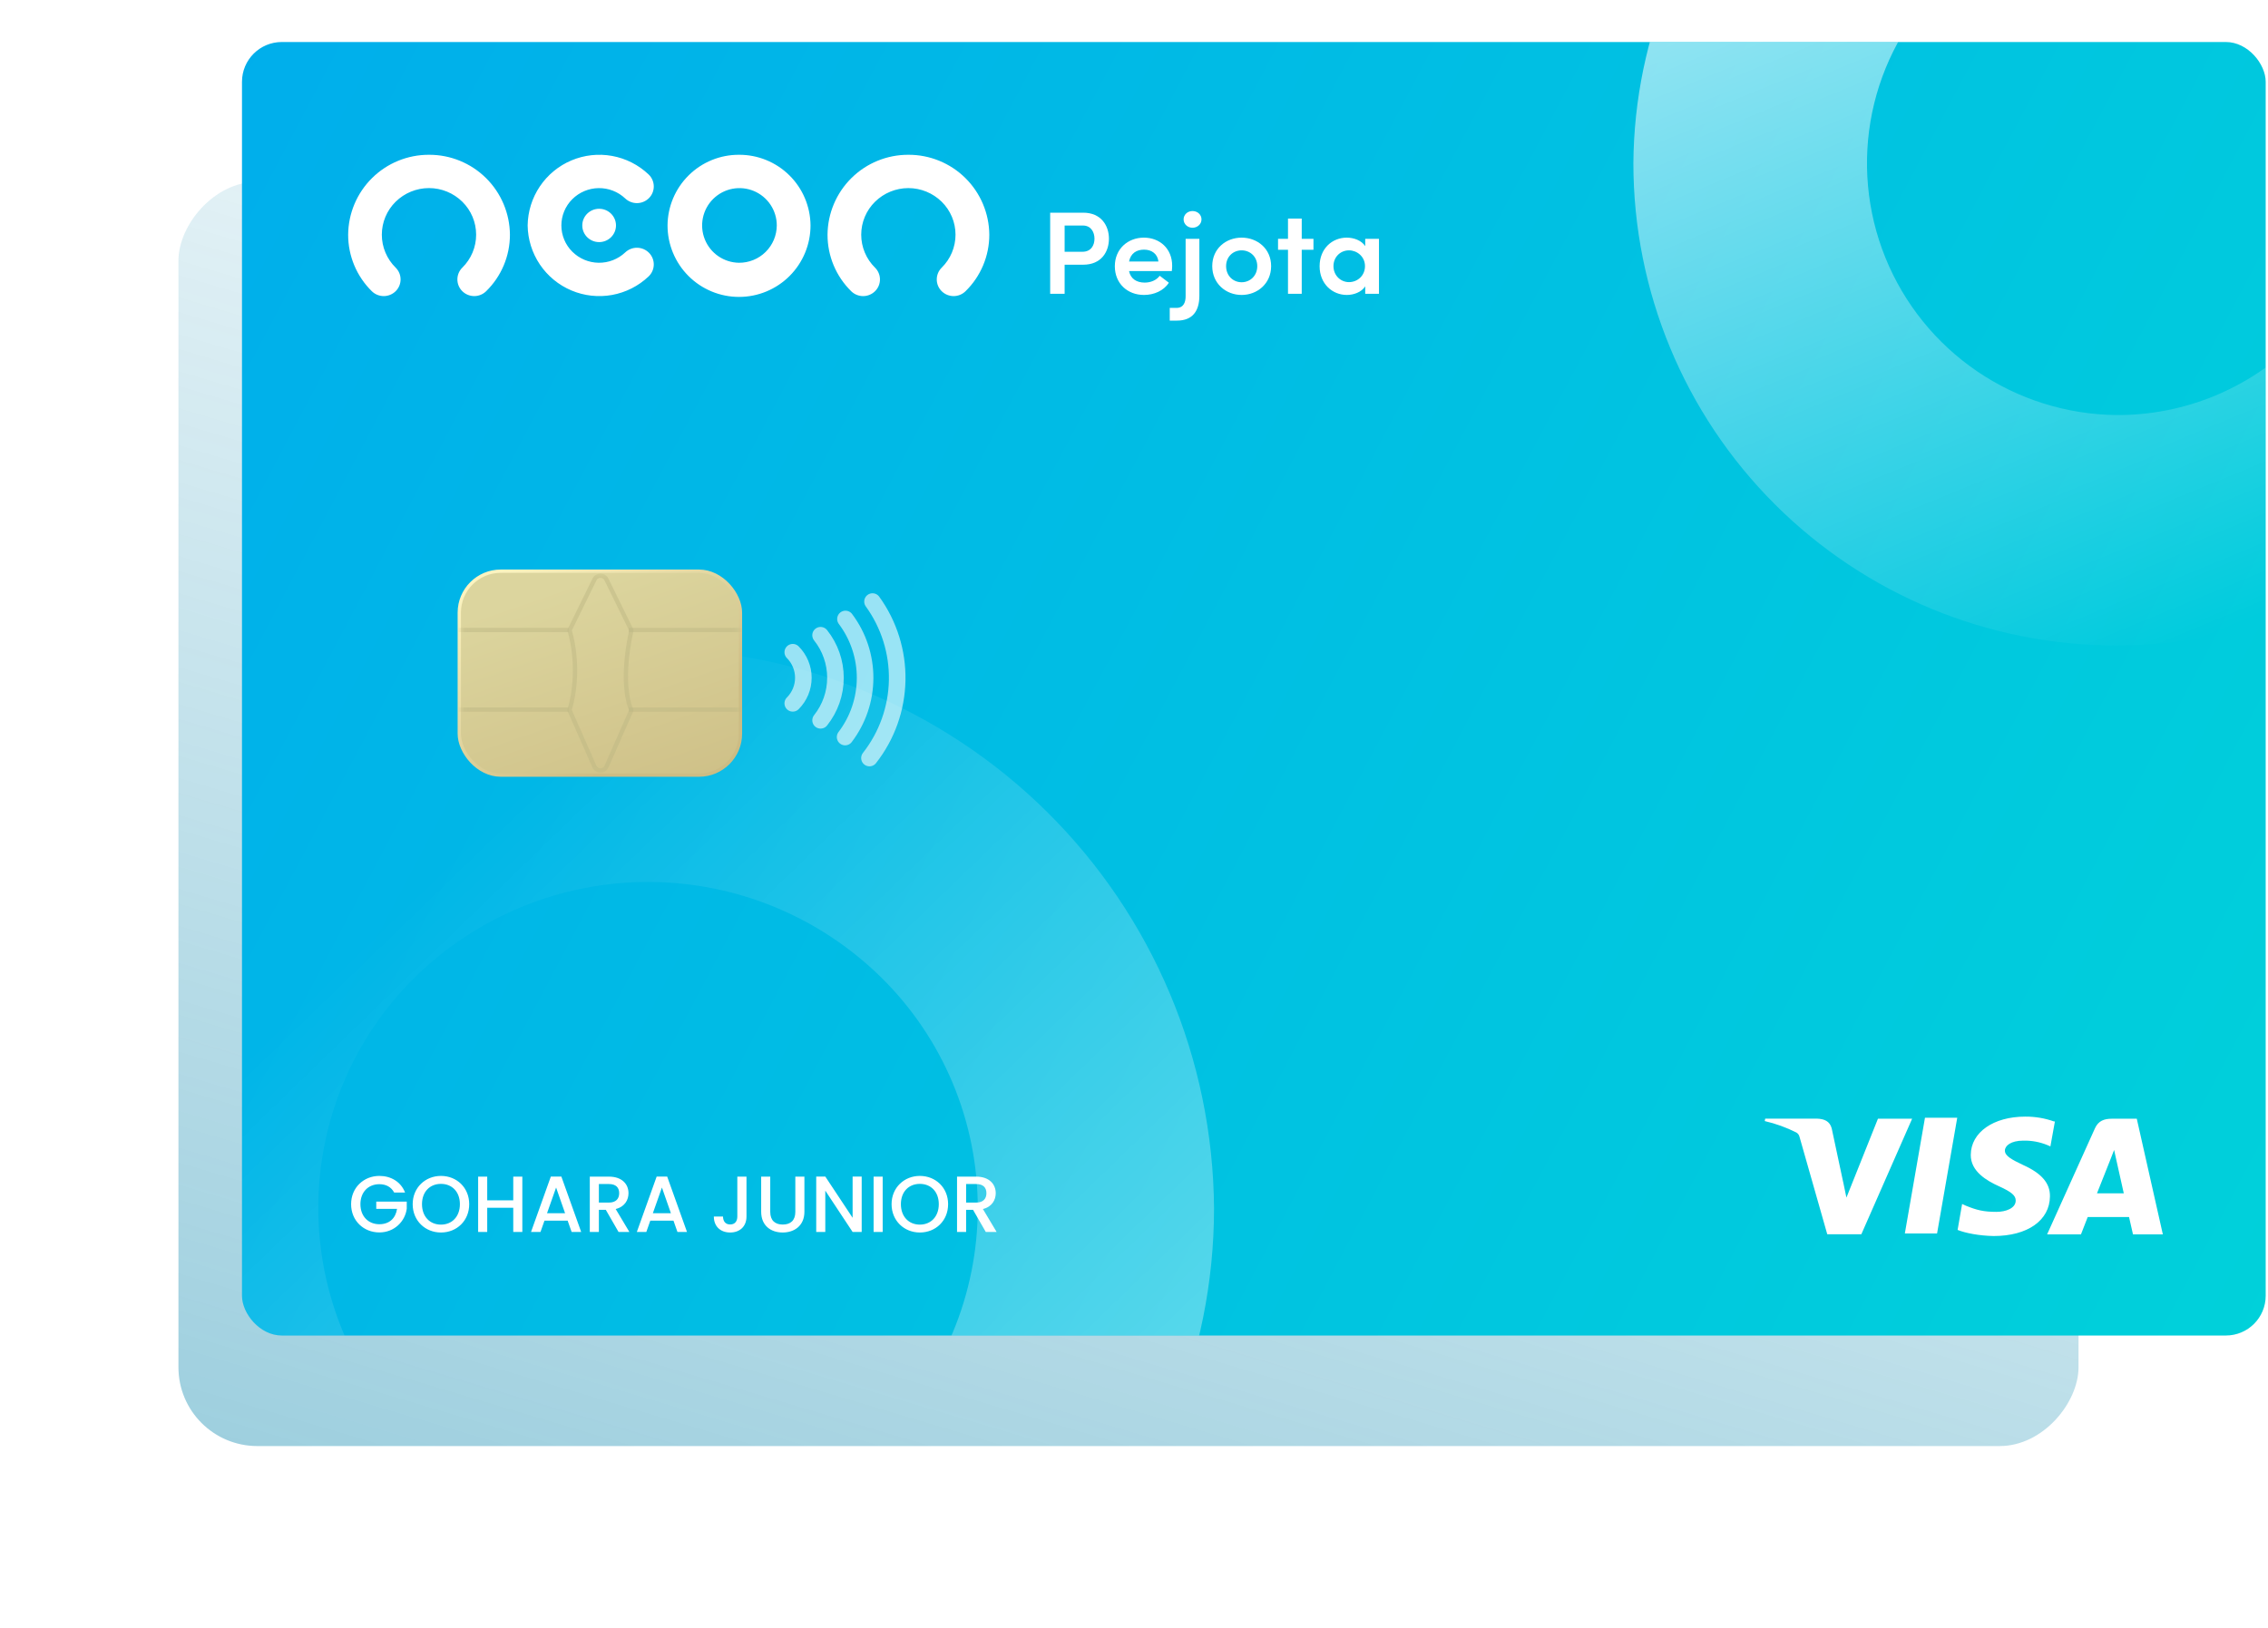 <svg width="383" height="275" viewBox="0 0 383 275" fill="none" xmlns="http://www.w3.org/2000/svg">
<g opacity="0.4" filter="url(#filter0_f_4330_247)">
<rect width="320.869" height="213.555" rx="13.315" transform="matrix(1 0 0 -1 30.134 244.26)" fill="url(#paint0_linear_4330_247)"/>
</g>
<g clip-path="url(#clip0_4330_247)">
<rect x="40.865" y="7.096" width="341.746" height="218.493" rx="6.723" fill="url(#paint1_linear_4330_247)"/>
<path opacity="0.4" d="M109.489 109.62C84.309 109.516 60.114 119.401 42.209 137.109C24.304 154.817 14.151 178.904 13.974 204.088C13.956 216.511 16.418 228.812 21.217 240.27C26.016 251.728 33.054 262.113 41.919 270.814C45.673 274.503 50.727 276.571 55.99 276.571C61.254 276.571 66.307 274.503 70.061 270.814C71.909 268.995 73.376 266.827 74.378 264.436C75.379 262.045 75.895 259.479 75.895 256.886C75.895 254.294 75.379 251.728 74.378 249.336C73.376 246.945 71.909 244.778 70.061 242.959C64.896 237.877 60.793 231.818 57.992 225.134C55.192 218.45 53.75 211.276 53.75 204.029C53.75 196.782 55.192 189.607 57.992 182.924C60.793 176.24 64.896 170.18 70.061 165.099C80.562 154.766 94.702 148.975 109.433 148.975C124.163 148.975 138.303 154.766 148.804 165.099C153.97 170.18 158.072 176.24 160.873 182.924C163.673 189.607 165.116 196.782 165.116 204.029C165.116 211.276 163.673 218.45 160.873 225.134C158.072 231.818 153.97 237.877 148.804 242.959C146.957 244.777 145.489 246.944 144.488 249.335C143.486 251.726 142.971 254.292 142.971 256.884C142.971 259.476 143.486 262.042 144.488 264.432C145.489 266.823 146.957 268.99 148.804 270.808C152.558 274.498 157.611 276.565 162.875 276.565C168.139 276.565 173.192 274.498 176.946 270.808C185.833 262.118 192.894 251.739 197.714 240.282C202.535 228.824 205.016 216.519 205.015 204.088C204.838 178.902 194.683 154.814 176.776 137.105C158.869 119.396 134.671 109.513 109.489 109.62Z" fill="url(#paint2_linear_4330_247)"/>
<path d="M357.384 -52.958C335.886 -53.056 315.226 -44.633 299.937 -29.535C284.648 -14.438 275.979 6.101 275.831 27.575C275.831 49.18 284.423 69.901 299.717 85.178C315.011 100.455 335.755 109.037 357.384 109.037C379.013 109.037 399.756 100.455 415.051 85.178C430.345 69.901 438.937 49.18 438.937 27.575C438.789 6.101 430.12 -14.438 414.831 -29.535C399.542 -44.633 378.882 -53.056 357.384 -52.958ZM357.384 70.109C348.982 70.014 340.796 67.438 333.857 62.706C326.917 57.974 321.534 51.297 318.385 43.516C315.236 35.734 314.461 27.196 316.159 18.977C317.857 10.757 321.952 3.222 327.927 -2.679C333.902 -8.579 341.491 -12.583 349.739 -14.185C357.987 -15.787 366.525 -14.916 374.279 -11.682C382.032 -8.447 388.655 -2.994 393.312 3.991C397.97 10.977 400.455 19.182 400.455 27.575C400.423 33.193 399.283 38.75 397.101 43.927C394.919 49.105 391.738 53.803 387.738 57.753C383.739 61.703 379 64.827 373.792 66.947C368.583 69.067 363.008 70.142 357.384 70.109Z" fill="url(#paint3_linear_4330_247)"/>
<g opacity="0.6">
<path d="M133.875 118.805C135.02 117.66 135.664 116.107 135.664 114.487C135.664 112.868 135.02 111.315 133.875 110.169" stroke="white" stroke-width="2.801" stroke-linecap="round" stroke-linejoin="round"/>
<path d="M138.574 121.671C140.201 119.63 141.086 117.096 141.086 114.486C141.085 111.876 140.199 109.343 138.572 107.301" stroke="white" stroke-width="2.801" stroke-linecap="round" stroke-linejoin="round"/>
<path d="M142.716 124.497C144.895 121.632 146.08 118.135 146.091 114.535C146.101 110.936 144.937 107.432 142.774 104.555" stroke="white" stroke-width="2.801" stroke-linecap="round" stroke-linejoin="round"/>
<path d="M147.342 101.613C150.138 105.477 151.601 110.146 151.508 114.914C151.416 119.683 149.773 124.291 146.828 128.043" stroke="white" stroke-width="2.801" stroke-linecap="round" stroke-linejoin="round"/>
</g>
<rect x="77.561" y="96.482" width="47.48" height="34.447" rx="7.003" fill="url(#paint4_linear_4330_247)" stroke="url(#paint5_linear_4330_247)" stroke-width="0.56"/>
<mask id="mask0_4330_247" style="mask-type:alpha" maskUnits="userSpaceOnUse" x="77" y="96" width="48" height="35">
<rect x="78.121" y="97.042" width="46.36" height="33.326" rx="6.443" fill="#DCD59E" stroke="black" stroke-width="0.56"/>
</mask>
<g mask="url(#mask0_4330_247)">
<path opacity="0.5" fill-rule="evenodd" clip-rule="evenodd" d="M102.406 97.872C101.996 97.037 100.805 97.037 100.394 97.872L96.178 106.459C96.178 106.459 98.267 112.767 96.178 119.962L100.375 129.473C100.768 130.363 102.032 130.363 102.425 129.473L106.622 119.962C106.622 119.962 104.533 116.052 106.622 106.459L102.406 97.872Z" stroke="#BFB985" stroke-width="0.728" stroke-linejoin="bevel"/>
<path opacity="0.5" d="M77.379 106.413H96.046" stroke="#BFB985" stroke-width="0.728" stroke-linejoin="bevel"/>
<path opacity="0.5" d="M106.179 106.413H125.378" stroke="#BFB985" stroke-width="0.728" stroke-linejoin="bevel"/>
<path opacity="0.5" d="M77.379 119.858H96.046" stroke="#BFB985" stroke-width="0.728" stroke-linejoin="bevel"/>
<path opacity="0.5" d="M106.179 119.858H125.378" stroke="#BFB985" stroke-width="0.728" stroke-linejoin="bevel"/>
</g>
<path fill-rule="evenodd" clip-rule="evenodd" d="M109.613 33.443C109.871 33.177 110.074 32.863 110.21 32.518C110.346 32.173 110.411 31.805 110.403 31.434C110.395 31.064 110.313 30.698 110.163 30.36C110.012 30.021 109.796 29.716 109.526 29.462C107.819 27.844 105.678 26.759 103.365 26.339C101.051 25.919 98.665 26.182 96.499 27.096C94.332 28.01 92.479 29.536 91.166 31.487C89.853 33.437 89.137 35.728 89.105 38.08C89.137 40.431 89.853 42.722 91.166 44.673C92.479 46.623 94.332 48.149 96.499 49.063C98.665 49.978 101.051 50.241 103.365 49.821C105.678 49.4 107.819 48.315 109.526 46.697C109.796 46.443 110.012 46.138 110.163 45.799C110.313 45.461 110.395 45.096 110.403 44.725C110.411 44.355 110.346 43.986 110.21 43.641C110.074 43.297 109.871 42.982 109.613 42.717C109.087 42.177 108.371 41.866 107.618 41.85C106.865 41.834 106.136 42.115 105.588 42.631C104.373 43.778 102.758 44.407 101.087 44.384C99.416 44.36 97.819 43.687 96.636 42.506C96.054 41.926 95.592 41.236 95.277 40.476C94.962 39.716 94.799 38.902 94.799 38.08C94.799 37.257 94.962 36.443 95.277 35.683C95.592 34.924 96.054 34.234 96.636 33.653C97.819 32.472 99.416 31.799 101.087 31.776C102.758 31.753 104.373 32.381 105.588 33.528C106.136 34.045 106.865 34.325 107.618 34.309C108.371 34.293 109.087 33.981 109.613 33.442V33.443ZM62.831 30.076C65.391 27.544 68.851 26.131 72.452 26.146C76.053 26.131 79.513 27.544 82.074 30.076C84.634 32.608 86.086 36.051 86.112 39.652C86.112 41.429 85.757 43.188 85.067 44.827C84.378 46.465 83.368 47.948 82.098 49.191C81.561 49.718 80.838 50.014 80.086 50.014C79.333 50.014 78.61 49.718 78.073 49.191C77.809 48.931 77.599 48.621 77.456 48.279C77.313 47.937 77.239 47.57 77.239 47.199C77.239 46.829 77.313 46.462 77.456 46.12C77.599 45.778 77.809 45.468 78.073 45.208C78.812 44.482 79.399 43.615 79.8 42.66C80.2 41.704 80.406 40.678 80.406 39.642C80.406 38.605 80.2 37.58 79.8 36.624C79.399 35.668 78.812 34.802 78.073 34.075C76.572 32.598 74.55 31.77 72.443 31.77C70.337 31.77 68.314 32.598 66.813 34.075C66.074 34.802 65.487 35.668 65.087 36.624C64.686 37.58 64.48 38.605 64.48 39.642C64.48 40.678 64.686 41.704 65.087 42.66C65.487 43.615 66.074 44.482 66.813 45.208C67.077 45.468 67.287 45.778 67.43 46.12C67.573 46.462 67.647 46.829 67.647 47.199C67.647 47.57 67.573 47.937 67.43 48.279C67.287 48.621 67.077 48.931 66.813 49.191C66.276 49.718 65.553 50.014 64.8 50.014C64.048 50.014 63.325 49.718 62.788 49.191C61.521 47.947 60.515 46.462 59.829 44.824C59.143 43.186 58.791 41.428 58.793 39.652C58.818 36.051 60.27 32.608 62.831 30.076ZM124.801 26.146C121.618 26.131 118.56 27.38 116.297 29.617C114.033 31.855 112.75 34.899 112.728 38.081C112.728 41.283 114 44.354 116.264 46.618C118.528 48.882 121.599 50.154 124.801 50.154C128.003 50.154 131.074 48.882 133.338 46.618C135.602 44.354 136.874 41.283 136.874 38.081C136.852 34.899 135.569 31.855 133.305 29.617C131.042 27.38 127.983 26.131 124.801 26.146ZM124.801 44.385C123.557 44.371 122.345 43.989 121.318 43.288C120.291 42.587 119.494 41.597 119.028 40.444C118.561 39.291 118.447 38.025 118.698 36.807C118.949 35.589 119.556 34.472 120.44 33.598C121.325 32.723 122.448 32.13 123.669 31.892C124.89 31.655 126.154 31.784 127.302 32.263C128.45 32.743 129.43 33.551 130.12 34.586C130.809 35.621 131.177 36.837 131.177 38.081C131.172 38.914 131.004 39.737 130.681 40.505C130.358 41.272 129.887 41.968 129.295 42.554C128.702 43.139 128.001 43.602 127.23 43.916C126.459 44.23 125.633 44.39 124.801 44.385ZM153.405 26.146C149.804 26.131 146.344 27.544 143.784 30.076C141.223 32.608 139.772 36.052 139.746 39.652C139.744 41.428 140.096 43.187 140.782 44.825C141.468 46.464 142.475 47.948 143.742 49.192C144.279 49.72 145.002 50.016 145.754 50.016C146.507 50.016 147.23 49.72 147.767 49.192C148.031 48.932 148.241 48.623 148.384 48.281C148.527 47.939 148.601 47.572 148.601 47.201C148.601 46.831 148.527 46.464 148.384 46.122C148.241 45.78 148.031 45.47 147.767 45.21C147.028 44.483 146.441 43.617 146.041 42.661C145.64 41.706 145.434 40.68 145.434 39.644C145.434 38.608 145.64 37.582 146.041 36.626C146.441 35.671 147.028 34.804 147.767 34.078C149.268 32.601 151.29 31.773 153.397 31.773C155.503 31.773 157.525 32.601 159.027 34.078C159.765 34.804 160.352 35.671 160.752 36.626C161.153 37.582 161.359 38.608 161.359 39.644C161.359 40.68 161.153 41.706 160.752 42.661C160.352 43.617 159.765 44.483 159.027 45.21C158.762 45.47 158.553 45.78 158.409 46.121C158.266 46.463 158.192 46.83 158.192 47.201C158.192 47.571 158.266 47.938 158.409 48.28C158.553 48.622 158.762 48.932 159.027 49.192C159.564 49.719 160.286 50.015 161.039 50.015C161.791 50.015 162.514 49.719 163.051 49.192C164.322 47.949 165.331 46.465 166.021 44.827C166.71 43.189 167.065 41.43 167.065 39.652C167.039 36.051 165.587 32.608 163.027 30.076C160.466 27.544 157.006 26.131 153.405 26.146ZM104.023 38.065C104.031 39.619 102.764 40.886 101.192 40.895C99.621 40.903 98.339 39.651 98.331 38.096C98.322 36.542 99.589 35.276 101.161 35.267C102.733 35.258 104.014 36.511 104.023 38.065Z" fill="white"/>
<path d="M182.926 35.926H177.344V49.623H179.785V44.713H182.926C185.967 44.713 187.267 42.546 187.267 40.32C187.267 38.133 185.967 35.926 182.926 35.926ZM182.806 42.526H179.785V38.093H182.866C184.266 38.093 184.827 39.246 184.827 40.32C184.827 41.433 184.246 42.526 182.806 42.526Z" fill="white"/>
<path d="M197.946 44.892C197.946 41.99 195.845 40.141 193.164 40.141C190.503 40.141 188.263 42.01 188.263 44.972C188.263 47.874 190.383 49.822 193.184 49.822C194.885 49.822 196.525 49.107 197.386 47.755L195.845 46.582C195.285 47.337 194.325 47.735 193.304 47.735C191.924 47.735 190.924 47.079 190.664 45.787H197.886C197.926 45.449 197.946 45.151 197.946 44.892ZM190.664 44.176C190.944 42.765 191.944 42.169 193.204 42.169C194.505 42.169 195.485 42.904 195.625 44.176H190.664Z" fill="white"/>
<path d="M201.378 38.471C202.218 38.471 202.898 37.855 202.898 37.059C202.898 36.245 202.218 35.648 201.378 35.648C200.558 35.648 199.877 36.245 199.877 37.059C199.877 37.855 200.558 38.471 201.378 38.471ZM197.537 54.156H198.757C201.378 54.156 202.538 52.546 202.538 49.961V40.34L200.218 40.34V49.961C200.238 51.015 199.897 52.009 198.677 52.009H197.537V54.156Z" fill="white"/>
<path d="M209.675 49.822C212.336 49.822 214.657 47.894 214.657 44.952C214.657 42.01 212.336 40.141 209.675 40.141C207.014 40.141 204.713 42.01 204.713 44.952C204.713 47.894 207.014 49.822 209.675 49.822ZM209.675 47.675C208.235 47.675 207.054 46.582 207.054 44.952C207.054 43.361 208.235 42.288 209.675 42.288C211.115 42.288 212.316 43.361 212.316 44.952C212.316 46.582 211.115 47.675 209.675 47.675Z" fill="white"/>
<path d="M221.806 40.34H219.825V36.92H217.505V40.34H215.824V42.188H217.505V49.623H219.825V42.188H221.806V40.34Z" fill="white"/>
<path d="M230.547 40.34V41.572C229.907 40.598 228.607 40.141 227.426 40.141C224.965 40.141 222.845 41.99 222.845 44.972C222.845 47.934 224.985 49.822 227.446 49.822C228.587 49.822 229.907 49.365 230.547 48.371V49.623H232.868V40.34H230.547ZM227.806 47.655C226.366 47.655 225.185 46.502 225.185 44.952C225.185 43.401 226.366 42.288 227.806 42.288C229.147 42.288 230.507 43.322 230.507 44.952C230.507 46.582 229.227 47.655 227.806 47.655Z" fill="white"/>
<path d="M346.886 189.439C345.324 188.882 343.673 188.602 342.01 188.614C336.632 188.614 332.834 191.265 332.807 195.072C332.774 197.869 335.506 199.445 337.573 200.379C339.694 201.34 340.403 201.945 340.396 202.804C340.383 204.11 338.703 204.702 337.14 204.702C334.992 204.702 333.819 204.409 332.014 203.676L331.345 203.37L330.583 207.752C331.89 208.285 334.246 208.742 336.679 208.782C342.396 208.782 346.134 206.146 346.177 202.096C346.224 199.862 344.746 198.175 341.633 196.78C339.741 195.875 338.568 195.269 338.568 194.351C338.568 193.539 339.573 192.67 341.674 192.67C343.072 192.637 344.461 192.894 345.75 193.424L346.255 193.644L347.018 189.41L346.886 189.439ZM360.841 188.969H356.64C355.332 188.969 354.348 189.321 353.776 190.591L345.697 208.509H351.414L352.556 205.571L359.534 205.577C359.698 206.265 360.202 208.509 360.202 208.509H365.244L360.841 188.969ZM325.074 188.804H330.522L327.114 208.354H321.673L325.074 188.798V188.804ZM311.244 199.579L311.808 202.294L317.132 188.969H322.903L314.329 208.482H308.572L303.867 191.96C303.79 191.687 303.611 191.453 303.366 191.305C301.67 190.447 299.873 189.796 298.015 189.367L298.089 188.956H306.858C308.048 189.002 309.005 189.367 309.325 190.611L311.24 199.589V199.579H311.244ZM354.119 201.573L356.29 196.105C356.263 196.164 356.737 194.977 357.013 194.243L357.386 195.931L358.646 201.57H354.116V201.573H354.119Z" fill="white"/>
<path d="M64.064 198.629C61.428 198.629 59.291 200.606 59.291 203.403C59.291 206.213 61.428 208.176 64.064 208.176C66.578 208.176 68.407 206.334 68.689 204.169V202.972H63.539V204.196H67.049C66.82 205.769 65.758 206.791 64.064 206.791C62.208 206.791 60.864 205.46 60.864 203.403C60.864 201.345 62.208 200.028 64.064 200.028C65.18 200.028 66.067 200.498 66.565 201.44H68.407C67.694 199.611 66.013 198.629 64.064 198.629ZM79.236 203.403C79.236 200.606 77.125 198.629 74.463 198.629C71.828 198.629 69.69 200.606 69.69 203.403C69.69 206.213 71.828 208.189 74.463 208.189C77.125 208.189 79.236 206.213 79.236 203.403ZM71.263 203.403C71.263 201.292 72.608 199.974 74.463 199.974C76.319 199.974 77.663 201.292 77.663 203.403C77.663 205.514 76.319 206.858 74.463 206.858C72.608 206.858 71.263 205.514 71.263 203.403ZM86.674 208.095H88.207V198.75H86.674V202.757H82.278V198.75H80.745V208.095H82.278V204.008H86.674V208.095ZM96.531 208.095H98.145L94.797 198.737H93.022L89.674 208.095H91.274L91.946 206.186H95.859L96.531 208.095ZM95.428 204.935H92.376L93.909 200.592L95.428 204.935ZM104.562 201.547C104.562 202.475 104.024 203.134 102.827 203.134H101.133V200.001H102.827C104.024 200.001 104.562 200.606 104.562 201.547ZM99.6 198.75V208.095H101.133V204.357H102.303L104.454 208.095H106.283L103.97 204.223C105.543 203.833 106.135 202.65 106.135 201.547C106.135 200.028 105.046 198.75 102.827 198.75H99.6ZM114.402 208.095H116.015L112.667 198.737H110.892L107.544 208.095H109.145L109.817 206.186H113.73L114.402 208.095ZM113.299 204.935H110.247L111.78 200.592L113.299 204.935ZM124.513 205.487C124.513 206.267 124.124 206.831 123.303 206.831C122.483 206.831 122.107 206.267 122.093 205.487H120.547C120.547 207.181 121.69 208.189 123.303 208.189C124.917 208.189 126.06 207.181 126.06 205.487V198.75H124.513V205.487ZM128.54 204.68C128.54 207.06 130.207 208.189 132.17 208.189C134.12 208.189 135.841 207.06 135.841 204.68V198.75H134.308V204.707C134.308 206.159 133.488 206.845 132.184 206.845C130.893 206.845 130.073 206.159 130.073 204.707V198.75H128.54V204.68ZM143.981 198.737V205.702L139.369 198.737H137.837V208.095H139.369V201.117L143.981 208.095H145.514V198.737H143.981ZM147.527 208.095H149.06V198.75H147.527V208.095ZM160.108 203.403C160.108 200.606 157.997 198.629 155.335 198.629C152.699 198.629 150.561 200.606 150.561 203.403C150.561 206.213 152.699 208.189 155.335 208.189C157.997 208.189 160.108 206.213 160.108 203.403ZM152.134 203.403C152.134 201.292 153.479 199.974 155.335 199.974C157.19 199.974 158.535 201.292 158.535 203.403C158.535 205.514 157.19 206.858 155.335 206.858C153.479 206.858 152.134 205.514 152.134 203.403ZM166.578 201.547C166.578 202.475 166.04 203.134 164.843 203.134H163.149V200.001H164.843C166.04 200.001 166.578 200.606 166.578 201.547ZM161.616 198.75V208.095H163.149V204.357H164.319L166.47 208.095H168.299L165.986 204.223C167.559 203.833 168.151 202.65 168.151 201.547C168.151 200.028 167.062 198.75 164.843 198.75H161.616Z" fill="white"/>
</g>
<defs>
<filter id="filter0_f_4330_247" x="0.134" y="0.705" width="380.869" height="273.555" filterUnits="userSpaceOnUse" color-interpolation-filters="sRGB">
<feFlood flood-opacity="0" result="BackgroundImageFix"/>
<feBlend mode="normal" in="SourceGraphic" in2="BackgroundImageFix" result="shape"/>
<feGaussianBlur stdDeviation="15" result="effect1_foregroundBlur_4330_247"/>
</filter>
<linearGradient id="paint0_linear_4330_247" x1="25.366" y1="-17.74" x2="112.68" y2="274.724" gradientUnits="userSpaceOnUse">
<stop stop-color="#0283AB"/>
<stop offset="1" stop-color="#0283AB" stop-opacity="0"/>
</linearGradient>
<linearGradient id="paint1_linear_4330_247" x1="-103.5" y1="50.03" x2="412.351" y2="322.401" gradientUnits="userSpaceOnUse">
<stop stop-color="#00A5F0"/>
<stop offset="1" stop-color="#00D7D7"/>
</linearGradient>
<linearGradient id="paint2_linear_4330_247" x1="179.254" y1="286.751" x2="58.534" y2="162.014" gradientUnits="userSpaceOnUse">
<stop stop-color="white"/>
<stop offset="1" stop-color="white" stop-opacity="0"/>
</linearGradient>
<linearGradient id="paint3_linear_4330_247" x1="314.516" y1="-115.779" x2="401.756" y2="95.721" gradientUnits="userSpaceOnUse">
<stop stop-color="white"/>
<stop offset="1" stop-color="white" stop-opacity="0"/>
</linearGradient>
<linearGradient id="paint4_linear_4330_247" x1="101.301" y1="96.762" x2="117.462" y2="143.526" gradientUnits="userSpaceOnUse">
<stop stop-color="#DCD59E"/>
<stop offset="1" stop-color="#CBBB82"/>
</linearGradient>
<linearGradient id="paint5_linear_4330_247" x1="80.969" y1="98.691" x2="101.301" y2="130.649" gradientUnits="userSpaceOnUse">
<stop stop-color="#FBF3C0"/>
<stop offset="1" stop-color="#CCBC84"/>
</linearGradient>
<clipPath id="clip0_4330_247">
<rect x="40.865" y="7.096" width="341.746" height="218.493" rx="6.723" fill="white"/>
</clipPath>
</defs>
</svg>

